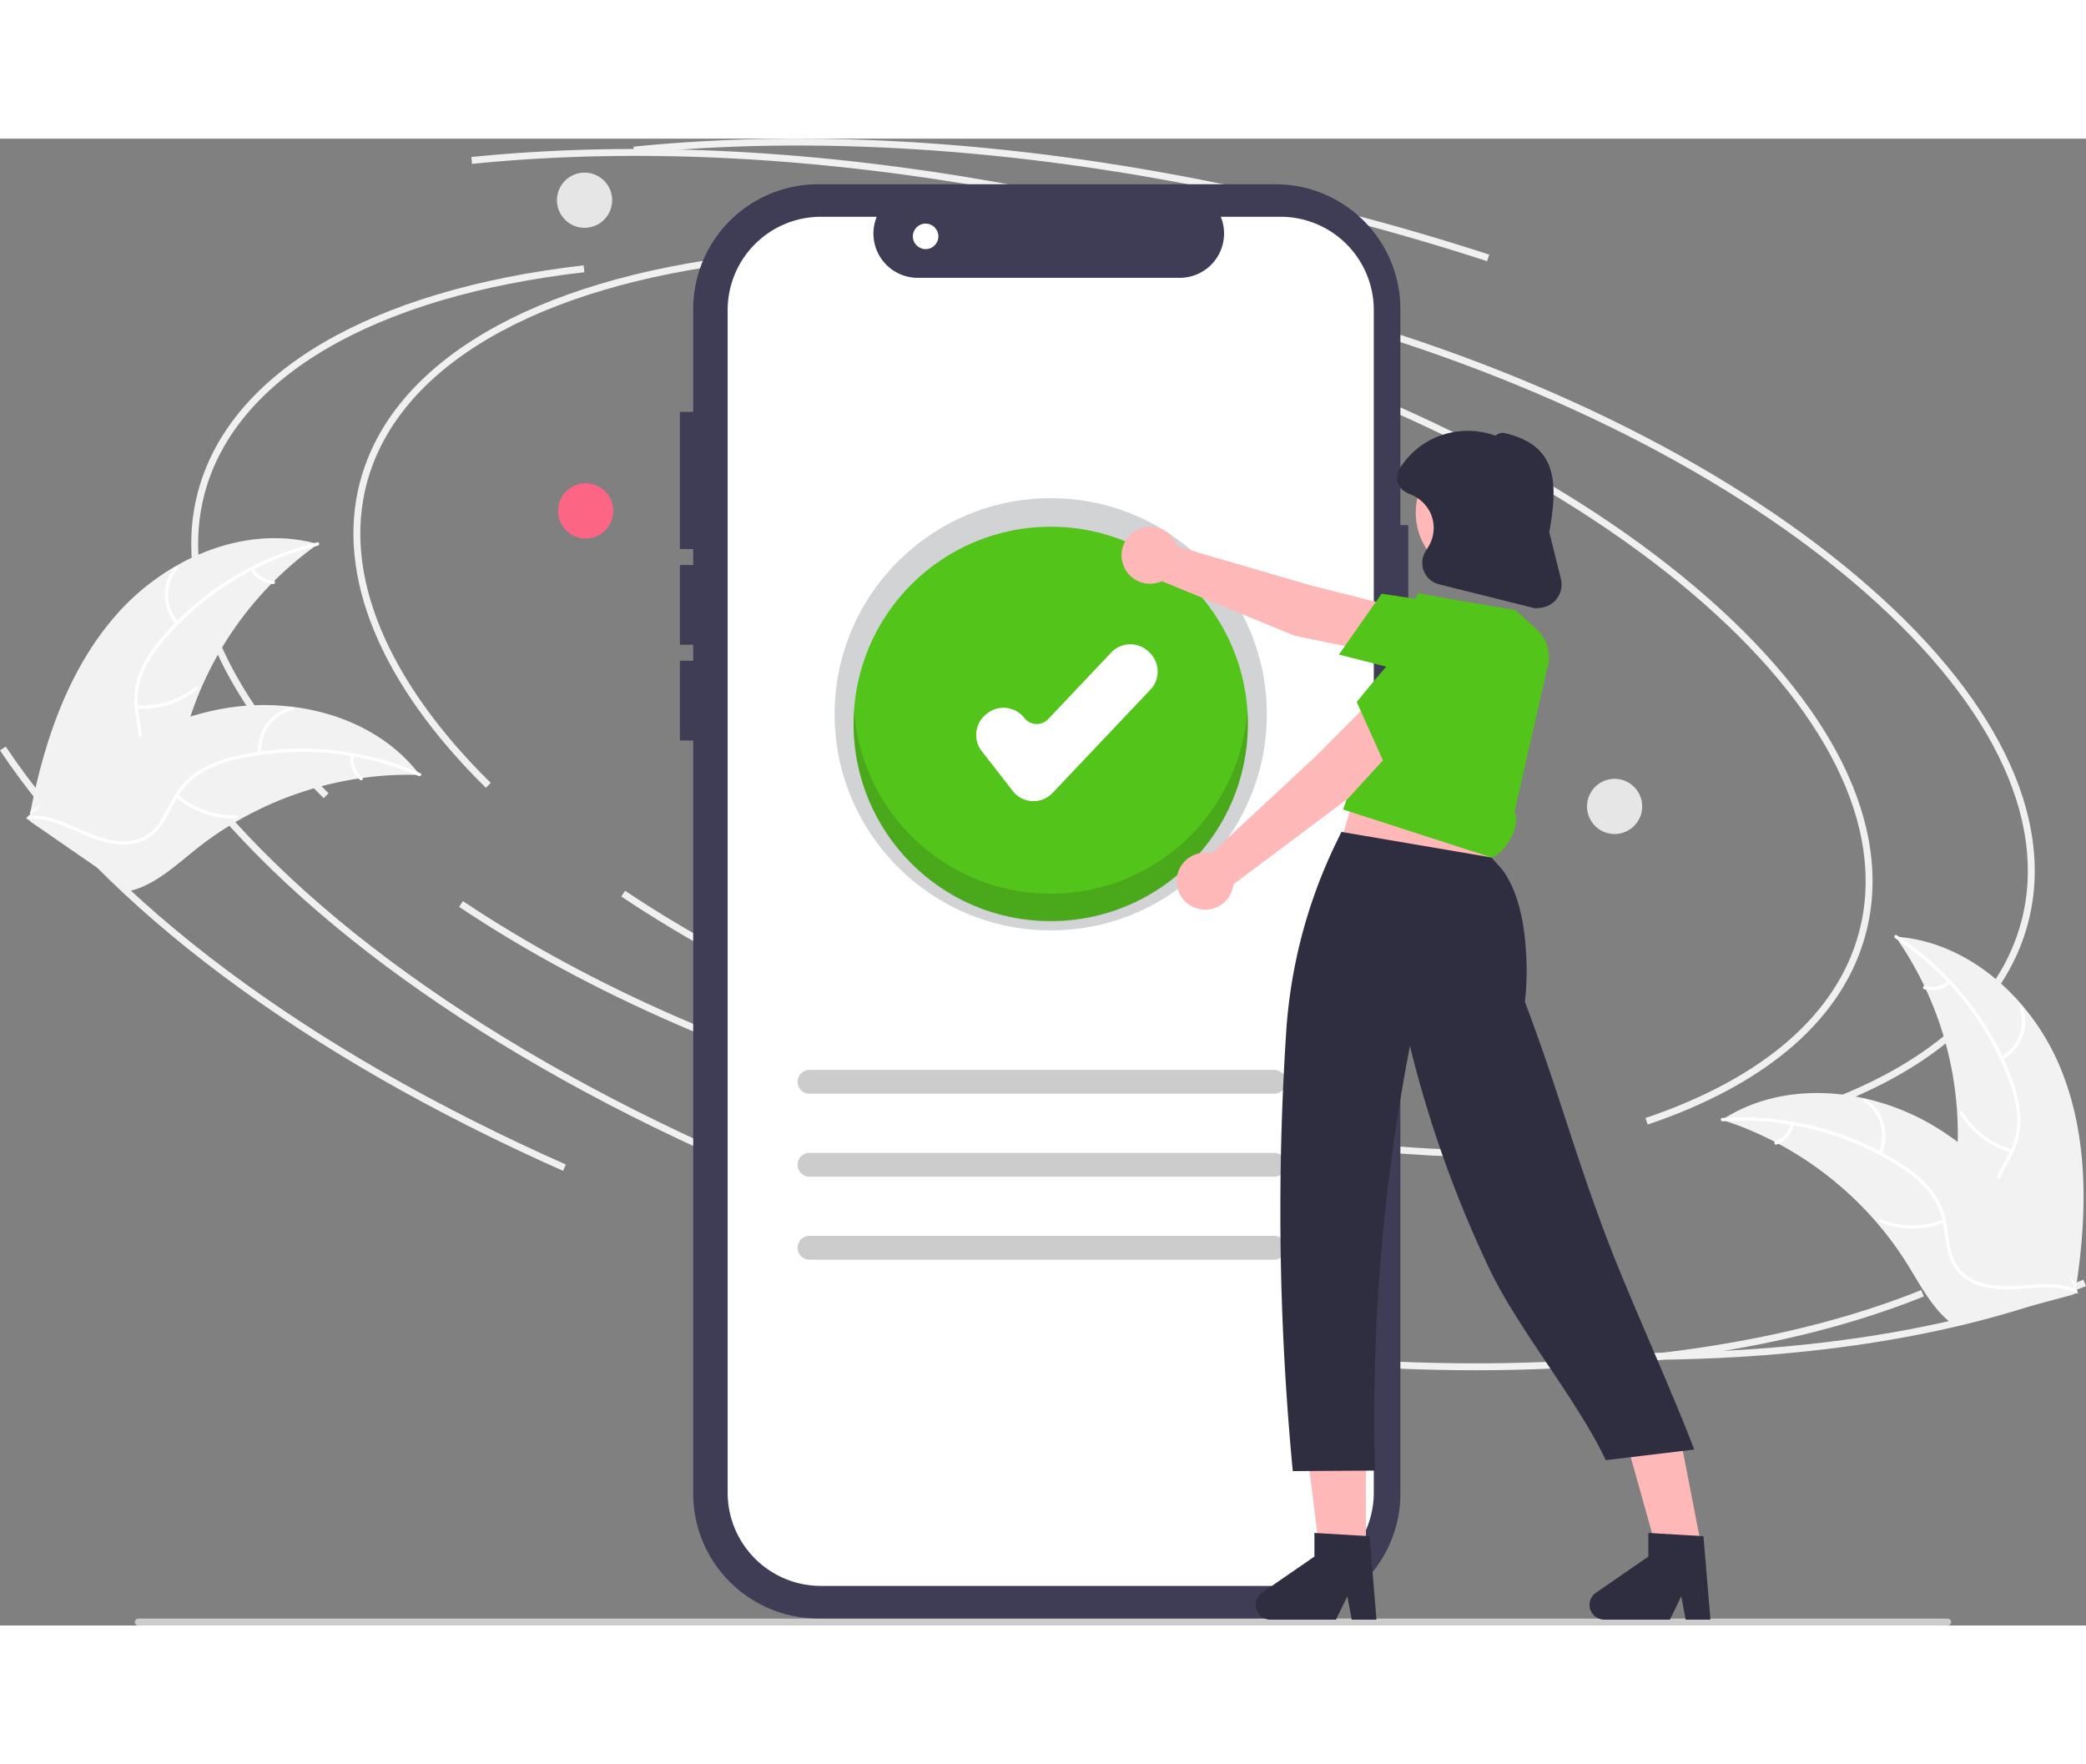 <svg xmlns="http://www.w3.org/2000/svg" xmlns:xlink="http://www.w3.org/1999/xlink" width="752.317" height="636.208" viewBox="0 0 752.317 536.208" xmlns:v="https://vecta.io/nano"><rect x="0" y="0" width="752.317" height="536.208" fill="#808080" stroke="none"/><path d="M49.863 536.208h652.553c.689 0 1.247-.558 1.247-1.247s-.558-1.247-1.247-1.247H49.863c-.689 0-1.247.558-1.247 1.247s.558 1.247 1.247 1.247z" fill="#ccc"/><g fill="#f0f0f0"><use xlink:href="#B"/><use xlink:href="#C"/><path d="M652.724 351.82l-.797-2.358c42.599-14.403 69.243-37.605 77.052-67.099 9.926-37.494-11.638-81.004-60.72-122.514-49.332-41.721-120.47-76.339-200.312-97.476l.637-2.406c80.191 21.23 151.675 56.027 201.282 97.982 49.857 42.165 71.706 86.576 61.52 125.051-8.032 30.34-35.233 54.137-78.661 68.82zm-391.16 16.693c-93.592-41.509-165.711-95.362-203.072-151.639l2.073-1.377c37.103 55.888 108.844 109.421 202.007 150.741z"/><use xlink:href="#D"/><path d="M536.321 44.193a885.28 885.28 0 0 0-47.292-13.938C397.466 6.015 307.458-2.592 228.733 5.37l-.25-2.477c79.019-7.988 169.335.639 261.184 24.955 15.956 4.225 31.913 8.927 47.425 13.978z"/><use xlink:href="#B" x="-58.492" y="3.733"/><use xlink:href="#C" x="-58.492" y="3.733"/><path d="M594.232 355.554l-.797-2.358c42.599-14.403 69.243-37.605 77.052-67.099 9.926-37.494-11.638-81.003-60.72-122.514-49.332-41.721-120.47-76.339-200.312-97.476l.637-2.406c80.191 21.23 151.675 56.027 201.282 97.982 49.857 42.165 71.706 86.576 61.52 125.051-8.032 30.34-35.233 54.137-78.661 68.82zm-391.16 16.693C109.48 330.738 37.361 276.885 0 220.608l2.073-1.377c37.103 55.888 108.844 109.421 202.007 150.741z"/><use xlink:href="#D" x="-58.492" y="3.734"/><path d="M477.829 47.926a885.27 885.27 0 0 0-47.292-13.938C338.974 9.748 248.966 1.142 170.24 9.104l-.25-2.477c79.019-7.988 169.335.639 261.184 24.955 15.956 4.225 31.913 8.927 47.425 13.978z"/></g><path d="M42.424 171.179c17.887-20.054 46.419-32.277 72.275-24.96a123.81 123.81 0 0 0-48.314 69.939c-2.794 10.918-4.764 23.353-13.844 30.028-5.65 4.154-13.136 5.146-20.084 4.2s-13.518-3.648-20-6.326l-1.744.151c5.014-26.4 13.824-52.978 31.711-73.032z" fill="#f2f2f2"/><g fill="#fff"><path d="M114.62 146.777c-21.618 5.234-41.037 17.147-55.499 34.046a45.57 45.57 0 0 0-7.684 12.034c-1.726 4.337-2.258 9.057-1.543 13.669.581 4.314 1.674 8.66 1.196 13.04-.562 4.527-3.03 8.6-6.783 11.193-4.541 3.316-10.002 4.802-15.393 6.07-5.986 1.408-12.225 2.775-17.104 6.753-.591.482-1.304-.464-.714-.945 8.489-6.921 20.287-6.032 29.679-11.059 4.383-2.346 8.085-6.026 8.985-11.077.787-4.416-.337-8.899-.962-13.262a27.89 27.89 0 0 1 1.011-13.422 42.13 42.13 0 0 1 7.193-12.285c6.797-8.344 14.863-15.568 23.904-21.407a107.7 107.7 0 0 1 33.574-14.525c.739-.179.874.999.14 1.176z"/><path d="M63.458 175.108a15.88 15.88 0 0 1-.489-20.553c.481-.591 1.422.13.94.721-4.569 5.624-4.359 13.738.494 19.118.51.566-.438 1.277-.945.714zm-14.146 29.27a30.6 30.6 0 0 0 21.261-6.732c.593-.48 1.306.466.714.945a31.83 31.83 0 0 1-22.138 6.96c-.762-.053-.595-1.226.163-1.173zm42.142-49.425a8.99 8.99 0 0 0 7.253 4.486c.762.043.594 1.216-.163 1.173a10.07 10.07 0 0 1-8.034-4.944.61.61 0 0 1 .115-.829c.261-.195.631-.144.829.115z"/></g><path d="M151.403 229.47l-1.436-.032c-6.409-.147-12.818.227-19.166 1.118l-1.479.206c-15.271 2.31-29.98 7.435-43.38 15.115a121.17 121.17 0 0 0-15.222 10.356c-6.634 5.294-13.406 11.561-21.173 14.274a20.79 20.79 0 0 1-2.469.724l-36.045-24.904c-.054-.098-.113-.188-.167-.285l-1.485-.928.715-.648c.135-.125.278-.245.414-.37.093-.082.186-.163.265-.242.031-.027.062-.054.087-.074.079-.079.161-.144.234-.215q2.068-1.833 4.169-3.644c.006-.008.006-.008.019-.011 10.586-9.299 22.238-17.309 34.711-23.862l1.146-.569c5.631-2.825 11.484-5.185 17.499-7.057 3.297-1.014 6.644-1.861 10.027-2.537a85 85 0 0 1 26.557-1.018c17.644 2.106 34.418 9.832 45.353 23.547l.825 1.056z" fill="#f2f2f2"/><g fill="#fff"><path d="M151.006 229.872c-20.412-8.836-43.089-11.016-64.81-6.23a45.57 45.57 0 0 0-13.381 4.982c-3.989 2.424-7.256 5.872-9.462 9.985-2.134 3.794-3.877 7.922-6.896 11.132-3.175 3.276-7.597 5.042-12.155 4.853-5.622-.086-10.877-2.188-15.945-4.421-5.627-2.48-11.432-5.144-17.723-4.906-.762.029-.762-1.155-.001-1.184 10.945-.415 19.83 7.398 30.356 9.039 4.912.766 10.084.056 13.843-3.435 3.287-3.052 5.089-7.308 7.216-11.168a27.89 27.89 0 0 1 8.888-10.108 42.13 42.13 0 0 1 13.14-5.478 102.67 102.67 0 0 1 31.975-2.7 107.7 107.7 0 0 1 35.552 8.616c.698.302.097 1.324-.597 1.023z"/><path d="M93.099 221.689a15.88 15.88 0 0 1 11.984-16.705c.74-.182 1.057.96.316 1.142-7.034 1.739-11.752 8.344-11.116 15.562.066.759-1.119.756-1.184.001zm-28.918 14.853a30.6 30.6 0 0 0 21.029 7.425c.762-.026.763 1.158.001 1.184a31.83 31.83 0 0 1-21.867-7.771c-.576-.501.263-1.337.836-.838zm63.405-14.09a8.99 8.99 0 0 0 3.09 7.948c.583.493-.258 1.328-.836.838a10.07 10.07 0 0 1-3.438-8.785.61.61 0 0 1 .591-.593c.326.001.591.265.593.591z"/></g><path d="M743.282 335.575c-10.106-24.899-32.87-46-59.681-47.8a123.81 123.81 0 0 1 21.997 82.108c-1.039 11.222-3.362 23.595 2.946 32.934 3.925 5.811 10.642 9.262 17.504 10.706s13.958 1.107 20.962.764l1.592.729c4.15-26.55 4.786-54.542-5.32-79.442z" fill="#f2f2f2"/><g fill="#fff"><path d="M683.487 288.328c18.601 12.195 32.886 29.942 40.827 50.718a45.57 45.57 0 0 1 3.193 13.917c.168 4.665-.917 9.289-3.141 13.392-1.997 3.868-4.487 7.593-5.509 11.879-.992 4.453-.037 9.118 2.627 12.822 3.162 4.649 7.806 7.884 12.457 10.89 5.164 3.338 10.581 6.723 13.84 12.109.395.653 1.384.002.99-.65-5.669-9.371-17.079-12.5-24.236-20.391-3.339-3.682-5.589-8.393-4.739-13.452.743-4.424 3.308-8.268 5.364-12.167a27.89 27.89 0 0 0 3.559-12.981 42.13 42.13 0 0 0-2.646-13.988 102.67 102.67 0 0 0-15.319-28.196 107.7 107.7 0 0 0-26.739-24.964c-.636-.417-1.159.647-.527 1.061z"/><path d="M722.151 332.205a15.88 15.88 0 0 0 7.369-19.193c-.255-.718-1.383-.356-1.128.363 2.413 6.832-.512 14.404-6.891 17.84-.671.362-.017 1.35.65.99zm3.486 32.322a30.6 30.6 0 0 1-17.762-13.486c-.397-.651-1.387-.001-.99.65a31.83 31.83 0 0 0 18.511 13.996c.735.206.972-.954.241-1.16zm-23.079-60.713c-2.302 1.96-5.435 2.632-8.338 1.787-.732-.216-.968.946-.241 1.16a10.07 10.07 0 0 0 9.229-1.956.61.61 0 0 0 .17-.82c-.18-.272-.546-.348-.82-.17z"/></g><path d="M621.051 353.847l1.363.452c6.085 2.016 11.996 4.522 17.676 7.495l1.323.691c13.606 7.308 25.737 17.079 35.776 28.816a121.17 121.17 0 0 1 10.856 14.869c4.469 7.216 8.741 15.395 15.144 20.56.662.546 1.357 1.051 2.082 1.512l42.318-11.34c.083-.074.17-.139.253-.213l1.71-.376-.456-.851c-.085-.163-.18-.324-.265-.488-.06-.108-.12-.216-.168-.317a1.68 1.68 0 0 0-.057-.098c-.048-.101-.103-.19-.148-.281q-1.332-2.422-2.702-4.833c-.003-.01-.003-.01-.015-.017a178.16 178.16 0 0 0-24.671-34.14c-.289-.305-.58-.621-.889-.921a115.63 115.63 0 0 0-14.109-12.528c-2.765-2.063-5.632-3.986-8.591-5.759a85 85 0 0 0-24.67-9.884c-17.325-3.946-35.72-2.308-50.629 6.934l-1.132.717z" fill="#f2f2f2"/><g fill="#fff"><path d="M621.29 354.359c22.194-1.462 44.285 4.107 63.134 15.915a45.57 45.57 0 0 1 10.928 9.19c2.942 3.623 4.86 7.969 5.555 12.584.734 4.291.989 8.764 2.753 12.802 1.889 4.153 5.46 7.302 9.817 8.656 5.324 1.808 10.979 1.595 16.503 1.195 6.133-.444 12.496-1.003 18.341 1.336.708.283 1.107-.832.399-1.115-10.169-4.069-21.163.303-31.628-1.69-4.883-.93-9.516-3.336-11.883-7.887-2.07-3.98-2.337-8.593-3.043-12.944a27.89 27.89 0 0 0-4.973-12.507 42.13 42.13 0 0 0-10.535-9.576 102.67 102.67 0 0 0-29.207-13.29 107.7 107.7 0 0 0-36.38-3.834c-.759.05-.536 1.214.218 1.164z"/><path d="M678.579 366.114a15.88 15.88 0 0 0-5.672-19.761c-.636-.42-1.318.549-.682.969 6.04 4.002 8.263 11.808 5.239 18.393-.317.693.799 1.088 1.115.399zm22.243 23.709a30.6 30.6 0 0 1-22.301-.074c-.709-.281-1.108.834-.399 1.115a31.83 31.83 0 0 0 23.207.03c.711-.278.201-1.347-.506-1.071zm-54.981-34.581c-.658 2.951-2.755 5.374-5.582 6.447-.714.269-.204 1.338.506 1.071a10.07 10.07 0 0 0 6.191-7.118.61.61 0 0 0-.358-.757c-.308-.109-.646.051-.757.358z"/></g><circle cx="211.224" cy="134.241" r="9.956" fill="#fd6584"/><g fill="#e6e6e6"><circle cx="806.332" cy="422.726" r="9.956" transform="matrix(.16 -.987 .987 .16 36.063 969.036)"/><circle cx="210.819" cy="22.2" r="9.956"/></g><path d="M507.891 139.358h-2.842v-77.85c0-24.885-20.173-45.057-45.057-45.058H295.056a45.06 45.06 0 0 0-45.058 45.057h0v427.092c0 24.885 20.173 45.058 45.057 45.058h164.936c24.885 0 45.058-20.173 45.058-45.057V194.773h2.842z" fill="#3f3d56"/><path d="M495.455 61.82v426.466a33.64 33.64 0 0 1-33.637 33.646H296.077c-18.581.001-33.645-15.061-33.646-33.642V61.82c-.001-8.923 3.544-17.481 9.853-23.791s14.866-9.855 23.789-9.855h20.117c-2.011 4.929-1.437 10.536 1.532 14.954s7.943 7.069 13.266 7.07h94.494a15.99 15.99 0 0 0 14.798-22.024h21.529c8.923 0 17.481 3.544 23.79 9.853s9.855 14.867 9.855 23.789h0z" fill="#ffffff"/><path d="M274.99 68.884h51.414v2.301H274.99zm78.246 0h51.414v2.301h-51.414z" fill="#fff"/><g fill="#ccc"><use xlink:href="#E"/><path d="M459.546 374.36H291.947a4.3 4.3 0 1 1 0-8.6h167.599a4.3 4.3 0 1 1 0 8.6z"/><use xlink:href="#E" y="59.836"/></g><path d="M431.482 68.884h51.414v2.301h-51.414zM274.99 481.979h51.414v2.301H274.99zm78.246 0h51.414v2.301h-51.414zm78.246 0h51.414v2.301h-51.414z" fill="#fff"/><circle cx="378.943" cy="207.6" r="77.934" fill="#d1d3d4"/><circle cx="378.943" cy="211.054" r="71.1" fill="#52c41a"/><path d="M372.736 238.92c-.154 0-.309-.004-.464-.011a9.47 9.47 0 0 1-7.018-3.648l-11.206-14.406a9.49 9.49 0 0 1 1.661-13.3l.401-.313c4.134-3.208 10.084-2.466 13.304 1.659 1.018 1.31 2.557 2.11 4.214 2.19 1.659.097 3.276-.551 4.408-1.768l22.752-24.018a9.49 9.49 0 0 1 13.398-.363l.37.35a9.49 9.49 0 0 1 .364 13.4l-35.307 37.268a9.46 9.46 0 0 1-6.877 2.96z" fill="#fff"/><path d="M245.216 98.529h9.205v49.479h-9.205zm0 55.233h9.205v28.767h-9.205zm0 34.521h9.205v28.767h-9.205z" fill="#3f3d56"/><circle cx="333.819" cy="35.242" r="4.603" fill="#fff"/><path d="M378.943 272.304c-37.32-.005-68.283-28.867-70.905-66.095a71.92 71.92 0 0 0-.195 5.005c0 39.267 31.832 71.1 71.1 71.1s71.1-31.832 71.1-71.1a71.92 71.92 0 0 0-.195-5.005c-2.622 37.228-33.585 66.09-70.905 66.095z" fill="#231f20" opacity=".16"/><path d="M479.182 268.426l56.383 2.301 6.904-37.973-48.329-14.958-14.958 50.63zm21.31-82.245l.546-17.94-27.326-6.851-49.199-14.353a10.27 10.27 0 1 0-5.482 12.555l47.83 19.661z" fill="#ffb8b8"/><path d="M482.884 186.055l15.372-21.925.384.051c.241.032 24.348 3.257 40.153 7.963 3.595.953 6.588 3.441 8.181 6.802a13.25 13.25 0 0 1-1.843 14.41c-3.486 4.331-9.182 6.223-14.567 4.84z" fill="#52c41a"/><path d="M492.621 518.459l-15.637-.001-7.439-60.313 23.078.001-.002 60.313zm121.753-6.769l-15.461 2.337-16.372-58.524 20.269-3.449 11.564 59.636z" fill="#ffb8b8"/><path d="M537.866 259.22l-54.082-9.205-1.924 3.965a183.65 183.65 0 0 0-17.997 68.212c-1.306 19.996-2.074 41.115-2.099 63.254a988 988 0 0 0 4.478 95.089l29.682-.186c-.857-30.748.31-61.519 3.495-92.114a700.44 700.44 0 0 1 9.083-61c6.776 27.606 16.339 54.452 28.543 80.124 10.373 21.936 31.708 47.292 42.081 69.227q15.943-1.913 31.886-3.826c-8.376-22.151-23.319-54.498-31.695-76.649-11.976-31.672-17.386-53.147-29.363-84.819.683-5.954.817-11.958.399-17.936-.558-9.964-2.631-21.922-8.689-29.893z" fill="#2f2e41"/><path d="M546.222 242.711c2.701 5.048-3.714 15.507-8.355 16.509l-53.481-17.288 26.929-78.033 13.549 2.462 21.668 3.651 7.686 6.986c3.955 3.598 5.416 9.19 3.727 14.263z" fill="#52c41a"/><path d="M509.405 212.554l-15.13-9.655-19.878 19.963-37.522 34.909a10.27 10.27 0 0 0-10.583 16.006 10.27 10.27 0 0 0 18.56-4.868l41.38-31.015z" fill="#ffb8b8"/><path d="M500.28 227.614l-10.961-24.431.24-.303c.151-.191 15.266-19.246 27.401-30.411 2.659-2.6 6.329-3.897 10.031-3.544a13.26 13.26 0 0 1 11.433 8.962 14.17 14.17 0 0 1-3.301 14.989z" fill="#52c41a"/><circle cx="534.372" cy="134.9" r="23.786" fill="#ffb8b8"/><g fill="#2f2e41"><path d="M553.581 169.366l-.091-.023-34.565-8.645a7.9 7.9 0 0 1-4.857-11.733l1.142-1.9a12.96 12.96 0 0 0 .53-12.379c-1.637-3.174-4.454-5.58-7.845-6.701l-.115-.055-.726-.452c-1.443-.681-2.531-1.939-2.998-3.464-.485-1.581-.277-3.293.572-4.712a28.6 28.6 0 0 1 13.064-11.517c6.881-2.962 14.631-3.195 21.678-.651a3.85 3.85 0 0 1 3.54-.9c17.901 4.335 19.374 16.351 15.838 35.638l4.186 16.882a8.46 8.46 0 0 1-7.546 10.47zm-14.402-62.043l-.002.002zm.432-.106l.003.001z"/><use xlink:href="#F"/><use xlink:href="#F" x="120.432"/></g><defs ><path id="B" d="M175.237 234.113c-38.164-37.569-54.282-76.764-45.388-110.362 11.415-43.116 62.124-72.928 139.125-81.79l.284 2.473c-75.929 8.738-125.865 37.881-137.003 79.953-8.656 32.698 7.228 71.036 44.728 107.952z"/><path id="C" d="M543.453 367.473c-47.631 0-99.39-7.078-150.802-20.689-63.577-16.831-121.871-42.236-168.578-73.47l1.383-2.069c46.483 31.082 104.518 56.371 167.832 73.132 57.216 15.148 114.861 22.167 166.682 20.315l.09 2.487q-8.209.295-16.608.294z"/><path id="D" d="M590.624 440.424q-14.48 0-29.455-.647l.107-2.487c74.502 3.226 140.237-5.69 190.11-25.788l.931 2.309c-43.506 17.53-98.957 26.612-161.692 26.612z"/><path id="E" d="M459.546 344.442H291.947a4.3 4.3 0 0 1-3.724-6.45 4.3 4.3 0 0 1 3.724-2.15h167.599a4.3 4.3 0 0 1 3.724 6.45 4.3 4.3 0 0 1-3.724 2.15z"/><path id="F" d="M496.431 534.094h-8.924l-1.593-8.426-4.08 8.426h-23.669a5.32 5.32 0 0 1-3.023-9.699l18.902-13.054v-8.518l19.881 1.187z"/></defs></svg>
